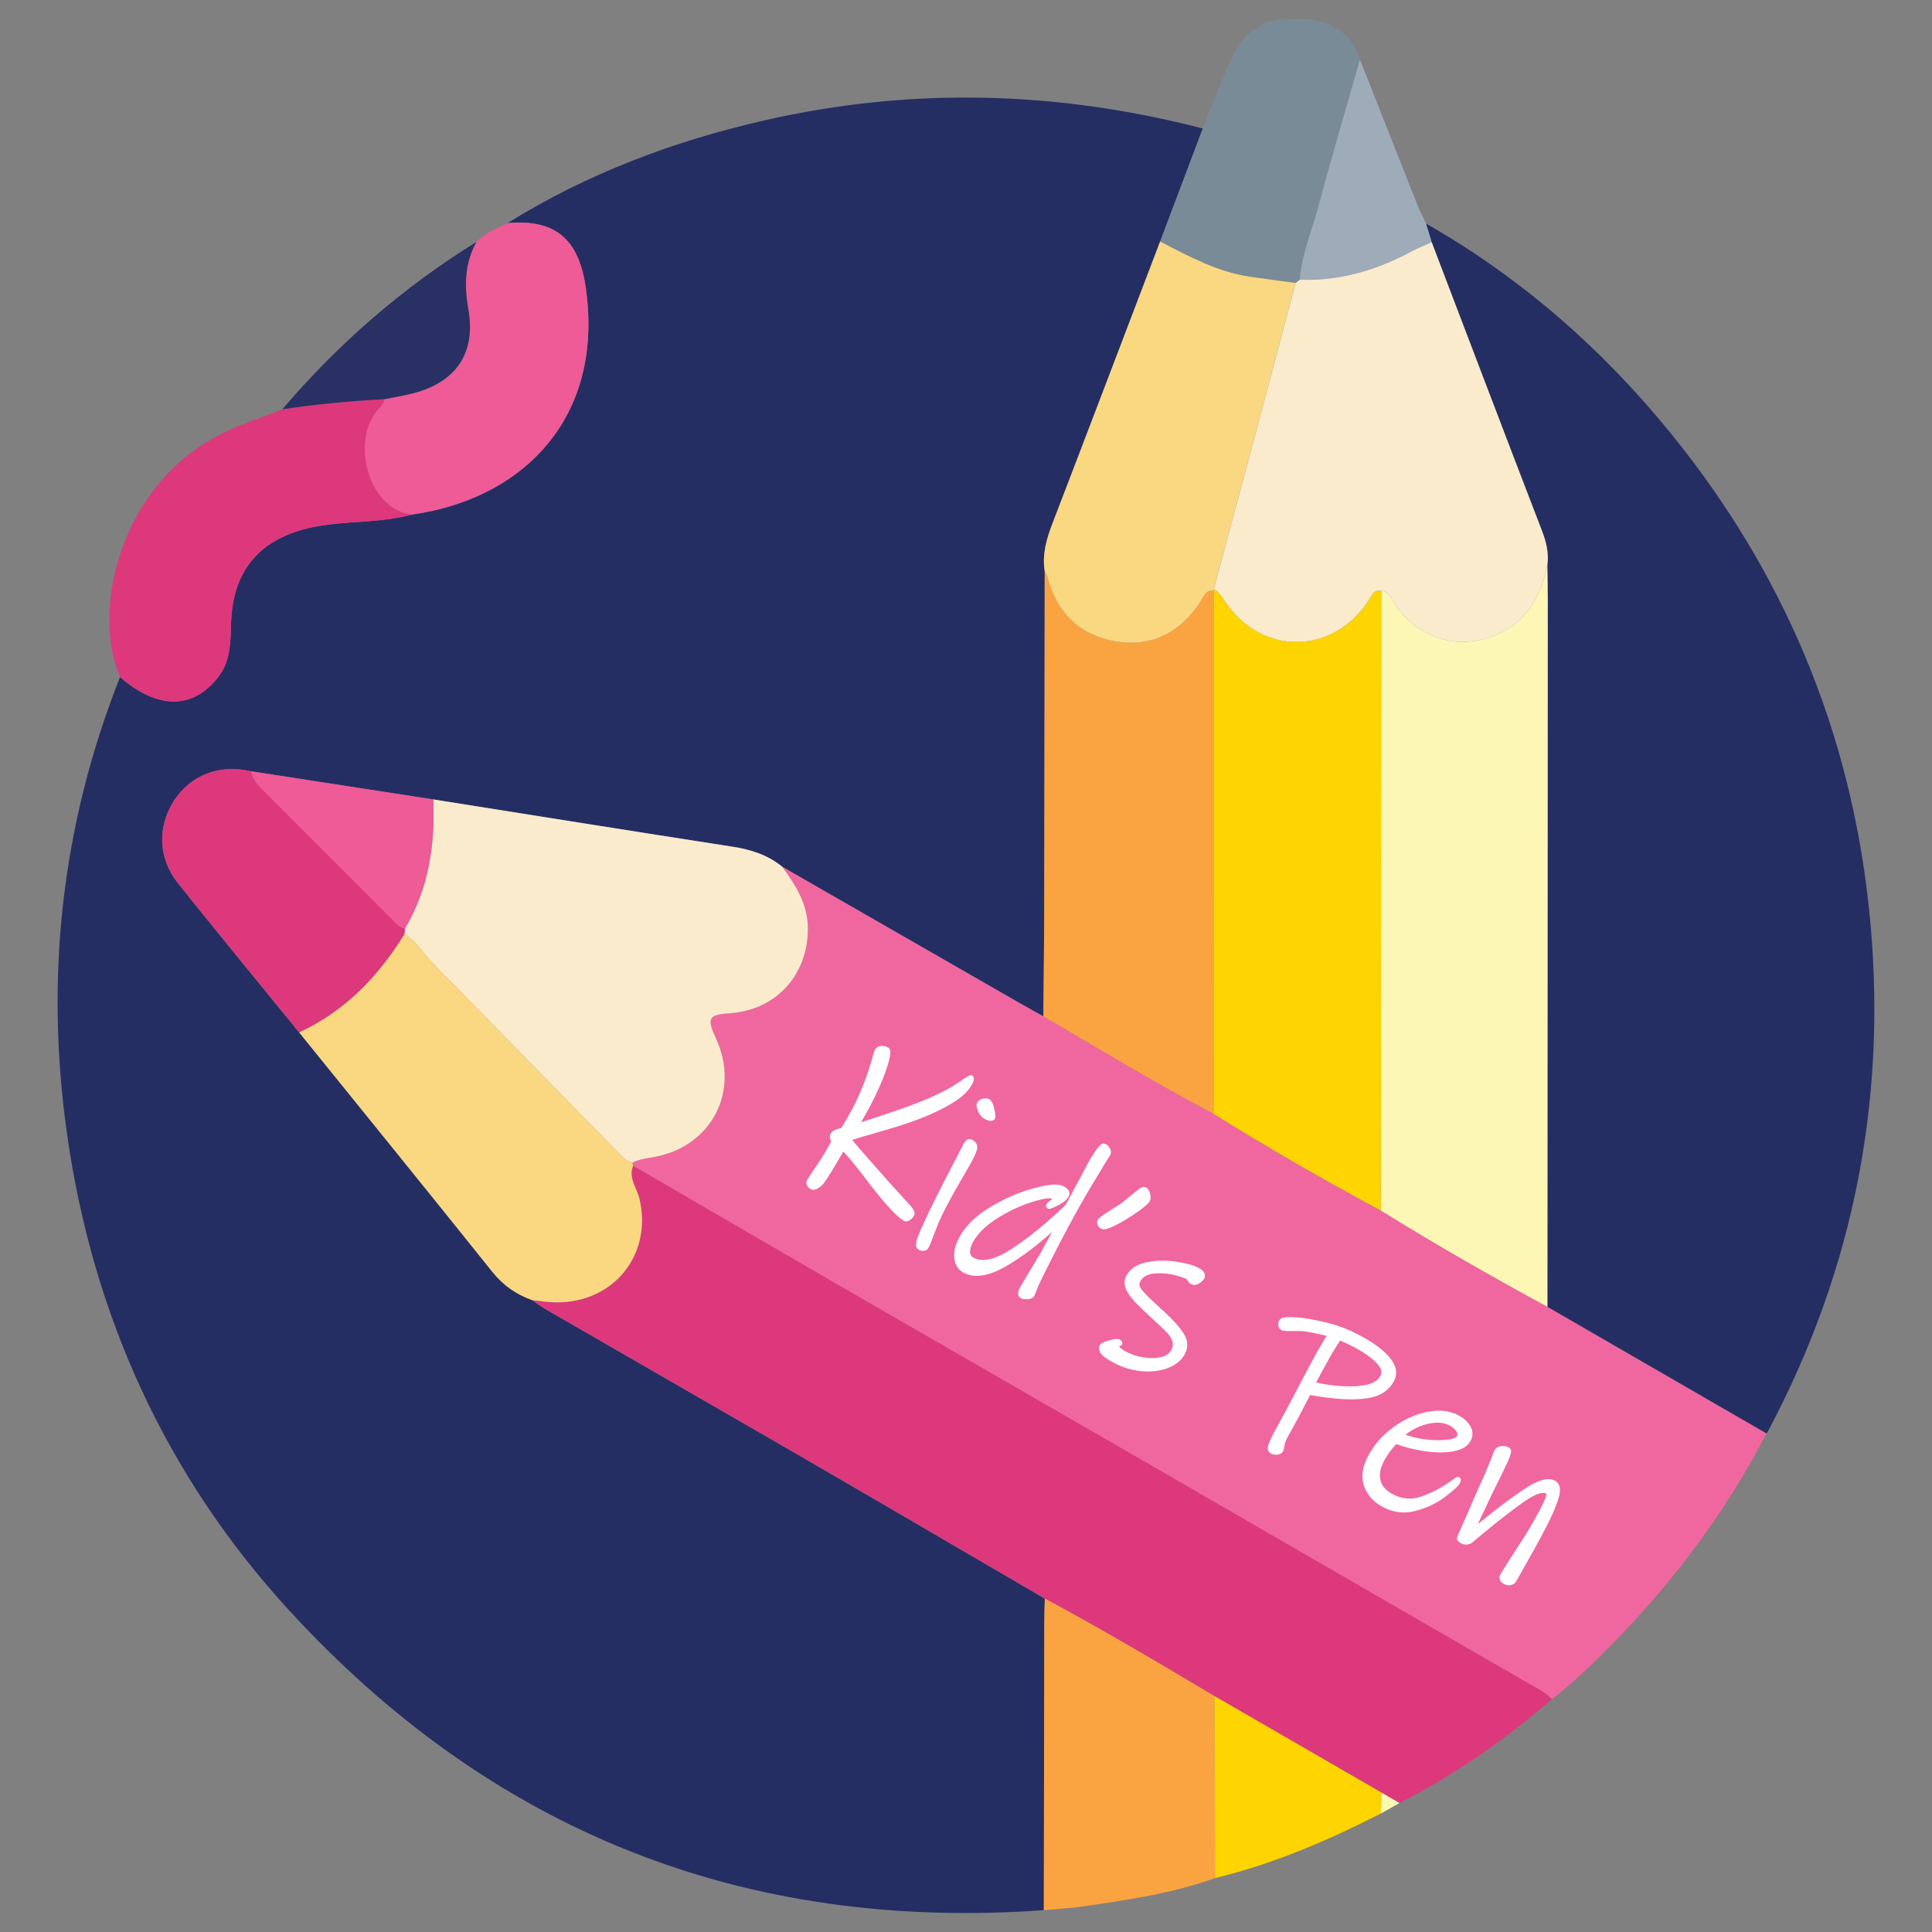 <?xml version="1.0" encoding="utf-8"?>
<!-- Generator: Adobe Illustrator 25.1.0, SVG Export Plug-In . SVG Version: 6.00 Build 0)  -->
<svg version="1.1" id="Layer_1" xmlns="http://www.w3.org/2000/svg" xmlns:xlink="http://www.w3.org/1999/xlink" x="0px" y="0px"
	 viewBox="0 0 512 512" style="enable-background:new 0 0 512 512;" xml:space="preserve">
<rect x="0" y="0" width="512" height="512" fill="#808080" stroke="none"/>
<style type="text/css">
	.st0{fill:#252E63;}
	.st1{fill:#F067A0;}
	.st2{fill:#DE387C;}
	.st3{fill:#DD387C;}
	.st4{fill:#FAA441;}
	.st5{fill:#EE5B96;}
	.st6{fill:#7A8B98;}
	.st7{fill:#FED401;}
	.st8{fill:#9EACBA;}
	.st9{fill:#293064;}
	.st10{fill:#FDF7B6;}
	.st11{fill:#FBEBCD;}
	.st12{fill:#FAD881;}
	.st13{fill:#FAEBCD;}
	.st14{fill:#FFFFFF;stroke:#FFFFFF;stroke-miterlimit:10;}
</style>
<g>
	<g>
		<path class="st0" d="M276.63,506.21c-79.52,5.72-146.39-20.91-200.11-79.56C43.88,391,24.61,348.54,17.79,300.7
			c-5.92-41.56-1.5-82.1,14.02-121.26c10.02,8.7,19.5,8.61,26.16-0.2c3.29-4.36,3.09-9.51,3.28-14.51
			c0.52-13.78,7.81-22.08,21.41-24.98c8.78-1.87,17.86-1,26.53-3.4c27.98-3.92,48.82-23.54,46.58-55.06
			c-0.94-13.28-4.57-23.73-21.28-22.15c21.12-13.15,44.08-21.77,68.24-27.27c38.84-8.85,77.52-7.78,116.02,2.19
			c-3.77,9.98-7.53,19.96-11.3,29.95c-9.47,24.84-18.9,49.69-28.44,74.49c-1.6,4.16-2.87,8.28-2.15,12.78
			c-0.04,29.89-0.06,59.78-0.13,89.66c-0.02,9.47-0.15,18.94-0.23,28.41c-1.85-1.03-3.71-2.04-5.55-3.09
			c-21.22-12.18-42.43-24.36-63.64-36.54c-3.89-3.2-8.42-4.59-13.36-5.35c-26.39-4.08-52.76-8.32-79.13-12.5
			c-16.12-2.49-32.24-4.98-48.36-7.47c-8.35-1.93-15.94,1-20.37,7.86c-4.43,6.86-4.2,15.2,1.12,21.87
			c10.57,13.25,21.36,26.33,32.06,39.48c17.1,21.16,34.26,42.28,51.26,63.53c2.88,3.59,6.34,5.95,10.55,7.45
			c1.07,0.74,2.09,1.56,3.21,2.21c23.61,13.63,47.26,27.2,70.85,40.87c20.61,11.94,41.16,23.99,61.74,35.99
			c-0.05,2.28-0.14,4.56-0.14,6.84C276.7,455.71,276.67,480.96,276.63,506.21z"/>
		<path class="st1" d="M207.31,229.71c21.21,12.18,42.43,24.36,63.64,36.54c1.84,1.05,3.7,2.06,5.55,3.09
			c15,8.77,29.86,17.78,45.22,25.91c14.46,9,29.21,17.5,44.21,25.56c14.45,8.96,29.2,17.41,44.15,25.51
			c19.35,11.18,38.69,22.36,58.04,33.54c-10.72,20.78-24.59,39.25-40.94,55.9c-5.04,5.13-10.24,10.1-15.9,14.56
			c-1.57-1.72-3.63-2.71-5.6-3.84c-13.7-7.89-27.39-15.8-41.08-23.71c-22.02-12.72-44.02-25.47-66.04-38.18
			c-24.42-14.1-48.87-28.14-73.29-42.26c-19.18-11.09-38.33-22.25-57.49-33.39c-0.1-0.26-0.16-0.53-0.18-0.8
			c1.92-1.02,4.04-1.18,6.13-1.59c15.03-2.92,22.45-17.56,16-31.44c-2.47-5.31-1.96-6.2,3.77-6.6
			c12.21-0.84,20.64-10.16,20.62-22.38C214.1,239.6,210.87,234.64,207.31,229.71z"/>
		<path class="st0" d="M468.11,379.85c-19.34-11.18-38.69-22.36-58.04-33.54c0.03-62.44,0.07-124.88,0.09-187.32
			c0-3.1-0.07-6.2-0.11-9.3c0.42-3.15-0.28-6.05-1.42-9.02c-9.81-25.48-19.5-51-29.23-76.51c-0.5-1.64-1-3.29-1.51-4.93
			c25.14,14.35,46.57,33.07,64.78,55.47c29.94,36.81,47.66,78.92,52.63,126.05c5.16,48.85-3.68,95.25-26.87,138.74
			C468.37,379.63,468.22,379.73,468.11,379.85z"/>
		<path class="st2" d="M167.77,308.94c19.16,11.13,38.3,22.29,57.49,33.38c24.41,14.12,48.86,28.16,73.29,42.26
			c22.02,12.71,44.03,25.46,66.04,38.18c13.69,7.91,27.38,15.82,41.08,23.71c1.97,1.14,4.03,2.12,5.6,3.84
			c-12.42,10.7-25.74,20.08-40.39,27.51c-1.6-0.93-3.2-1.86-4.8-2.78c-14.74-8.52-29.49-17.04-44.23-25.55
			c-14.84-8.87-29.73-17.67-44.96-25.86c-20.58-12-41.13-24.05-61.74-35.99c-23.59-13.67-47.24-27.24-70.85-40.87
			c-1.12-0.65-2.14-1.47-3.2-2.2c2.11,0.21,4.21,0.57,6.32,0.58c15.25,0.09,25.48-12.62,22.07-27.36
			C168.8,314.85,166.47,312.25,167.77,308.94z"/>
		<path class="st3" d="M109.2,136.35c-8.68,2.41-17.75,1.54-26.53,3.4c-13.6,2.89-20.89,11.2-21.41,24.98
			c-0.19,5,0.01,10.15-3.28,14.51c-6.66,8.82-16.14,8.9-26.16,0.2c-7.85-17.86,0.22-52.11,28.04-65.04
			c4.85-2.26,9.96-3.95,14.95-5.91c8.96-1.36,17.97-2.22,27.02-2.68c-0.11,1.44-1.26,2.2-2.05,3.2
			C93.06,117.52,97.78,135.1,109.2,136.35z"/>
		<path class="st4" d="M276.89,423.63c15.23,8.19,30.12,16.99,44.96,25.86c0.04,16.08,0.09,32.15,0.14,48.23
			c-11.39,4.09-23.29,5.8-35.18,7.53c-3.37,0.49-6.78,0.65-10.18,0.97c0.04-25.25,0.07-50.5,0.12-75.75
			C276.75,428.18,276.84,425.9,276.89,423.63z"/>
		<path class="st5" d="M109.2,136.35c-11.41-1.25-16.14-18.83-9.43-27.34c0.79-1.01,1.94-1.77,2.05-3.2
			c2.23-0.44,4.48-0.83,6.7-1.34c11.99-2.77,17.69-10.44,15.6-22.48c-1.11-6.39-1.01-12.18,2.13-17.85c2.3-2.41,5.33-3.6,8.24-4.99
			c16.71-1.58,20.34,8.88,21.28,22.15C158.01,112.81,137.18,132.43,109.2,136.35z"/>
		<path class="st6" d="M307.46,64c3.77-9.98,7.53-19.96,11.3-29.94c2.37-5.86,4.6-11.79,7.14-17.57
			c2.53-5.73,6.24-10.48,13.03-11.17c8.23-0.83,16.11-0.31,20.74,8.17c0.38,0.69,0.49,1.53,0.73,2.3
			c-3.7,12.99-7.55,25.94-11.03,38.99c-1.72,6.43-4.4,12.63-4.92,19.36c-0.37,0.28-0.73,0.57-1.1,0.85
			c-3.99-0.55-7.99-1.07-11.98-1.64C322.67,72.1,315.1,67.95,307.46,64z"/>
		<path class="st7" d="M321.99,497.71c-0.05-16.08-0.09-32.15-0.14-48.23c14.74,8.52,29.49,17.04,44.23,25.55
			c-0.04,1.85-0.07,3.7-0.11,5.55C351.88,487.78,337.42,493.99,321.99,497.71z"/>
		<path class="st8" d="M344.45,74.13c0.52-6.74,3.2-12.93,4.92-19.36c3.48-13.05,7.33-26,11.03-38.99
			c5.08,12.87,10.15,25.74,15.26,38.61c0.66,1.65,1.49,3.23,2.25,4.85c0.5,1.64,1,3.29,1.51,4.93c-1.75,0.8-3.55,1.5-5.25,2.41
			C364.88,71.57,355.09,74.51,344.45,74.13z"/>
		<path class="st9" d="M126.25,64.13c-3.14,5.67-3.24,11.46-2.13,17.85c2.09,12.04-3.62,19.71-15.6,22.48
			c-2.22,0.51-4.47,0.9-6.7,1.34c-9.05,0.46-18.06,1.33-27.02,2.68C89.67,91.05,106.75,76.19,126.25,64.13z"/>
		<path class="st10" d="M365.97,480.59c0.04-1.85,0.07-3.7,0.11-5.55c1.6,0.93,3.2,1.86,4.8,2.79
			C369.25,478.75,367.61,479.67,365.97,480.59z"/>
		<path class="st11" d="M207.31,229.71c3.56,4.93,6.79,9.9,6.79,16.42c0.02,12.21-8.41,21.54-20.62,22.38
			c-5.73,0.39-6.24,1.29-3.77,6.6c6.46,13.88-0.96,28.52-16,31.44c-2.08,0.41-4.21,0.57-6.12,1.58c-1.91-0.4-3-1.91-4.25-3.18
			c-16.25-16.57-32.48-33.15-48.71-49.74c-2.5-2.55-4.27-5.82-7.48-7.68c0.05-0.49,0.11-0.98,0.16-1.47
			c6.28-10.58,7.99-22.15,7.49-34.21c26.38,4.18,52.74,8.42,79.13,12.5C198.89,225.12,203.42,226.51,207.31,229.71z"/>
		<path class="st4" d="M321.72,295.25c-15.36-8.13-30.22-17.14-45.22-25.91c0.08-9.47,0.21-18.94,0.23-28.41
			c0.07-29.89,0.09-59.78,0.13-89.66c0.27,0.58,0.63,1.14,0.79,1.75c2.48,9.48,8.67,15.42,18.14,16.97
			c9.55,1.57,17.11-2.46,22.4-10.63c0.83-1.29,1.35-3.14,3.52-2.85C321.71,202.76,321.71,249,321.72,295.25z"/>
		<path class="st12" d="M107.16,247.53c3.21,1.86,4.98,5.12,7.48,7.68c16.22,16.59,32.46,33.17,48.71,49.74
			c1.24,1.27,2.34,2.78,4.25,3.18c0.02,0.28,0.07,0.55,0.17,0.81c-1.3,3.31,1.03,5.92,1.71,8.84c3.41,14.75-6.82,27.46-22.07,27.36
			c-2.1-0.01-4.2-0.37-6.32-0.58c-4.22-1.51-7.68-3.86-10.56-7.45c-17-21.25-34.16-42.37-51.26-63.53
			C91.42,267.95,100.26,258.78,107.16,247.53z"/>
		<path class="st12" d="M321.7,156.51c-2.17-0.29-2.68,1.56-3.52,2.85c-5.29,8.17-12.85,12.2-22.4,10.63
			c-9.47-1.56-15.66-7.49-18.14-16.97c-0.16-0.61-0.52-1.17-0.79-1.75c-0.72-4.51,0.55-8.62,2.15-12.78
			c9.54-24.81,18.97-49.65,28.44-74.49c7.64,3.95,15.21,8.1,23.91,9.35c3.99,0.57,7.99,1.1,11.98,1.64
			c-2.88,10.84-5.74,21.69-8.64,32.53c-4.33,16.2-8.69,32.39-13.03,48.58L321.7,156.51z"/>
		<path class="st2" d="M107.16,247.53c-6.91,11.24-15.74,20.42-27.89,26.05c-10.7-13.15-21.49-26.23-32.06-39.48
			c-5.32-6.67-5.55-15.01-1.12-21.87c4.43-6.86,12.01-9.78,20.37-7.85c0.58,2.33,2.17,3.95,3.8,5.58
			c11.08,11.08,22.13,22.18,33.21,33.26c1.13,1.13,2.07,2.58,3.86,2.85C107.27,246.56,107.22,247.05,107.16,247.53z"/>
		<path class="st5" d="M107.33,246.07c-1.78-0.27-2.72-1.72-3.86-2.85c-11.08-11.08-22.13-22.18-33.21-33.26
			c-1.63-1.63-3.22-3.25-3.8-5.58c16.12,2.49,32.24,4.98,48.36,7.47C115.32,223.91,113.61,235.49,107.33,246.07z"/>
		<path class="st10" d="M410.06,149.69c0.04,3.1,0.11,6.2,0.11,9.3c-0.03,62.44-0.06,124.88-0.09,187.32
			c-14.95-8.1-29.7-16.55-44.15-25.51c0.04-54.76,0.08-109.52,0.11-164.28c2.32,0.35,2.82,2.52,3.89,4.05
			c5.39,7.68,14.53,11.24,23.53,8.73C403.34,166.55,408.18,159.32,410.06,149.69z"/>
		<path class="st7" d="M366.04,156.53c-0.04,54.76-0.08,109.52-0.11,164.28c-15-8.06-29.75-16.56-44.21-25.56
			c0-46.24-0.01-92.49-0.01-138.73c0,0-0.03-0.42-0.03-0.42c1.36,0.71,2.1,1.98,2.91,3.2c9.6,14.43,28.4,14.44,37.97,0.02
			C363.42,158.02,363.86,156.19,366.04,156.53z"/>
		<path class="st13" d="M366.04,156.53c-2.18-0.34-2.62,1.5-3.48,2.79c-9.57,14.41-28.37,14.41-37.97-0.02
			c-0.81-1.22-1.54-2.49-2.91-3.2c4.35-16.19,8.7-32.38,13.03-48.58c2.9-10.84,5.76-21.68,8.64-32.53c0.37-0.28,0.73-0.57,1.1-0.85
			c10.64,0.38,20.43-2.56,29.71-7.55c1.69-0.91,3.5-1.61,5.25-2.41c9.73,25.51,19.42,51.03,29.23,76.5
			c1.14,2.97,1.85,5.87,1.42,9.02c-1.88,9.63-6.72,16.86-16.6,19.61c-9,2.51-18.14-1.06-23.53-8.73
			C368.86,159.05,368.36,156.88,366.04,156.53z"/>
	</g>
	<g>
		<path class="st14" d="M239.81,323.12c-1.74-0.98-4.78-4.27-9.11-9.86l-1.08-1.45c-1.54-2-2.75-3.52-3.63-4.58
			c-0.88-1.06-1.75-2.02-2.62-2.89c-2.49,4.4-4.34,7.43-5.56,9.08c-1.19,1.2-2.11,1.62-2.75,1.26c-0.32-0.18-0.56-0.44-0.73-0.76
			c-0.16-0.33-0.17-0.63-0.01-0.92c0.36-0.64,0.91-1.48,1.63-2.52c1.5-2.15,2.71-4.04,3.63-5.68l1.26-2.24
			c-0.21-0.45-0.35-0.82-0.39-1.1c-0.05-0.29,0-0.55,0.14-0.8c0.18-0.32,0.44-0.56,0.79-0.71c0.35-0.16,0.71-0.28,1.09-0.37
			c0.38-0.09,0.66-0.18,0.85-0.26c0.46-0.73,1.21-2.01,2.25-3.86c2.61-4.61,4.71-9.87,6.31-15.76l0.39-1.19
			c0.28-0.5,0.71-0.77,1.27-0.82c0.57-0.05,1.12,0.07,1.65,0.37c0.39,0.22,0.36,1.21-0.1,2.97c-0.46,1.76-1.23,3.89-2.31,6.39
			c-1.09,2.5-2.3,4.94-3.65,7.32l-2.02,3.57c0.8-0.25,2.61-0.84,5.43-1.78c2.82-0.93,5.61-1.89,8.36-2.86
			c4.67-1.72,8.5-3.44,11.49-5.17c0.79-0.49,1.79-1.14,3-1.96c1.15-0.8,1.8-1.16,1.95-1.08c0.39,0.22,0.34,0.76-0.14,1.61
			c-0.58,1.03-1.3,1.92-2.15,2.68c-0.85,0.76-1.88,1.5-3.08,2.23c-1.98,1.18-4.09,2.24-6.34,3.2c-2.25,0.95-4.97,1.93-8.16,2.94
			c-1.19,0.36-2.23,0.66-3.11,0.91c-0.89,0.25-1.68,0.48-2.36,0.7c-2.89,0.8-5.24,1.51-7.04,2.13c0.36,0.44,1.21,1.44,2.56,2.99
			c1.34,1.56,3.11,3.56,5.28,6.01c1.54,1.76,2.83,3.2,3.87,4.33c1.05,1.13,1.94,2.12,2.68,2.96c0.17,0.19,0.38,0.41,0.61,0.66
			c0.23,0.25,0.48,0.52,0.74,0.81c0.99,1.07,1.35,1.84,1.09,2.3c-0.26,0.46-0.6,0.81-1.01,1.04
			C240.38,323.21,240.05,323.26,239.81,323.12z"/>
		<path class="st14" d="M243.56,330.65c-0.48-0.32-0.39-1.32,0.26-3.01c0.65-1.69,2.09-4.79,4.31-9.3c1.48-2.96,2.95-5.84,4.4-8.65
			c1.45-2.81,2.58-4.97,3.38-6.48c0.22-0.39,0.45-0.65,0.68-0.77c0.23-0.12,0.53-0.09,0.88,0.11c0.82,0.46,1.14,1.09,0.97,1.88
			c-0.17,0.8-0.79,2.15-1.88,4.07l-3.61,6.25c-2.03,3.59-3.55,6.52-4.56,8.81c-0.06,0.11-0.54,1.33-1.45,3.68
			c-0.6,1.63-1.03,2.7-1.31,3.19c-0.2,0.35-0.51,0.54-0.92,0.57C244.32,331.02,243.93,330.9,243.56,330.65z M261.04,295.99
			c-0.61-0.34-1.08-0.94-1.42-1.78c-0.34-0.85-0.42-1.43-0.24-1.75c0.22-0.39,0.62-0.66,1.19-0.8c0.57-0.14,1.05-0.11,1.45,0.11
			c0.43,0.48,0.71,1.01,0.85,1.6c0.12,0.45,0.23,1,0.33,1.66c0.09,0.66,0.11,1.05,0.05,1.15
			C262.95,296.71,262.22,296.65,261.04,295.99z"/>
		<path class="st14" d="M292.15,308.45c-0.4,0.71-1.22,2.08-2.47,4.12c-1.25,2.04-2.46,4.1-3.64,6.2
			c-2.29,4.05-4.53,8.22-6.73,12.53c-2.2,4.31-3.62,7.15-4.25,8.52c-0.12,0.21-0.23,0.45-0.34,0.72c-0.11,0.27-0.2,0.52-0.29,0.75
			c-0.42,1.08-0.69,1.72-0.81,1.93c-0.2,0.36-0.65,0.55-1.34,0.58c-0.7,0.03-1.18-0.04-1.47-0.2c-0.39-0.22-0.56-0.52-0.52-0.89
			c0.05-0.37,0.22-0.82,0.52-1.36c1.1-1.95,2.31-3.96,3.62-6.03l1.74-2.95c0.56-0.99,1.28-2.31,2.16-3.94
			c0.88-1.64,1.59-3.02,2.14-4.16c-5.1,4.8-9.88,8.46-14.32,10.98c-4.45,2.52-8,3.03-10.66,1.52c-1.21-0.68-1.91-1.83-2.1-3.43
			c-0.19-1.61,0.31-3.48,1.52-5.61c1.59-2.8,4.26-5.32,8.03-7.55c3.77-2.23,7.54-3.84,11.31-4.85c3.77-1,6.25-1.17,7.42-0.51
			c1.14,0.64,1.49,1.34,1.07,2.08c-0.28,0.5-0.78,0.98-1.48,1.44c-0.71,0.47-1.42,0.85-2.13,1.15c-0.71,0.3-1.1,0.43-1.17,0.39
			c-0.07-0.04-0.14-0.11-0.19-0.22c-0.06-0.1-0.07-0.19-0.03-0.26c0.1-0.18,0.36-0.43,0.78-0.76c0.42-0.33,0.67-0.56,0.75-0.7
			c0.1-0.18,0.15-0.31,0.16-0.4c0-0.09-0.08-0.19-0.26-0.29c-0.75-0.42-2.66-0.16-5.75,0.79c-3.09,0.95-6.19,2.39-9.3,4.33
			c-3.11,1.94-5.35,4.12-6.71,6.53c-0.48,0.85-0.76,1.75-0.82,2.7c-0.07,0.95,0.31,1.65,1.13,2.11c2.59,1.46,6.23,0.63,10.93-2.5
			c4.7-3.13,9.44-7.02,14.22-11.67l2.42-4.53c2.12-4,3.25-6.12,3.39-6.37c1.2-2.13,2.16-3.61,2.86-4.43
			c0.27-0.31,0.49-0.52,0.66-0.61c0.17-0.09,0.39-0.06,0.68,0.1c0.35,0.2,0.64,0.52,0.87,0.95c0.22,0.43,0.23,0.84,0.01,1.23
			L292.15,308.45z"/>
		<path class="st14" d="M292.04,325.17c-0.36-0.2-0.59-0.46-0.71-0.79c-0.12-0.32-0.09-0.65,0.09-0.97c0.12-0.21,0.61-0.6,1.47-1.17
			c0.86-0.57,1.39-0.91,1.6-1.03l3.12-2.03l2.34-1.91c0.99-0.84,1.76-1.45,2.3-1.83c0.54-0.37,0.93-0.49,1.18-0.35
			c0.39,0.22,0.68,0.68,0.87,1.37c0.19,0.69,0.18,1.24-0.04,1.63c-0.3,0.53-1.37,1.45-3.21,2.75c-1.84,1.3-3.67,2.42-5.51,3.35
			C293.7,325.13,292.54,325.45,292.04,325.17z"/>
		<path class="st14" d="M294.92,360.46c-1.53-0.86-2.48-1.59-2.85-2.17c-0.37-0.59-0.42-1.13-0.14-1.62
			c0.18-0.32,0.9-0.65,2.17-0.99c1.27-0.34,2.04-0.43,2.33-0.26c0.43,0.24,0.59,0.45,0.49,0.63c-0.08,0.14-0.25,0.23-0.51,0.28
			c-0.26,0.04-0.42,0.12-0.48,0.22c-0.08,0.14,0.06,0.41,0.43,0.8c0.36,0.39,0.86,0.77,1.5,1.13c1.49,0.84,3.15,1.42,4.97,1.72
			c1.82,0.3,3.46,0.28,4.92-0.06c1.46-0.34,2.47-1.02,3.03-2.01c0.54-0.96,0.67-1.89,0.39-2.8c-0.28-0.91-0.8-1.75-1.55-2.53
			c-0.75-0.78-2.06-2.02-3.91-3.72c-2.04-1.86-3.59-3.36-4.66-4.5s-1.81-2.24-2.24-3.31c-0.43-1.06-0.37-2.07,0.17-3.03
			c0.96-1.7,2.68-2.79,5.15-3.27c2.47-0.48,5.02-0.51,7.65-0.1c2.63,0.41,4.53,0.94,5.7,1.61c1.21,0.68,1.61,1.38,1.21,2.09
			c-0.24,0.43-0.65,0.82-1.22,1.17c-0.58,0.35-1.15,0.37-1.71,0.05c-0.21-0.12-0.4-0.33-0.56-0.63c-0.16-0.3-0.36-0.52-0.61-0.66
			c-0.71-0.4-1.96-0.8-3.75-1.2c-1.79-0.4-3.56-0.49-5.33-0.27c-1.76,0.22-3.02,0.99-3.76,2.3c-0.48,0.85-0.35,1.76,0.39,2.72
			c0.74,0.96,2.28,2.5,4.6,4.6c0.26,0.29,0.53,0.55,0.82,0.78c0.29,0.23,0.54,0.46,0.75,0.67c2.37,2.18,4.05,4.1,5.05,5.74
			c0.99,1.64,1.03,3.28,0.11,4.91c-0.88,1.56-2.36,2.7-4.43,3.43c-2.07,0.72-4.39,0.94-6.93,0.65
			C299.55,362.5,297.16,361.73,294.92,360.46z"/>
		<path class="st14" d="M353.76,370.11c-1.38-0.13-2.76-0.3-4.14-0.51c-1.38-0.22-2.27-0.37-2.69-0.47c-2.27,4.43-4.27,8.17-6,11.22
			c-0.56,0.99-0.9,1.87-1.02,2.62c-0.12,0.75-0.23,1.21-0.33,1.39c-0.22,0.39-0.6,0.61-1.14,0.65c-0.54,0.05-1.02-0.05-1.45-0.29
			c-0.53-0.3-0.66-0.87-0.38-1.69c0.04-0.07,0.18-0.42,0.41-1.03c0.23-0.62,0.64-1.44,1.22-2.47c1.57-2.77,4.03-7.37,7.39-13.81
			c1.7-3.26,2.93-5.56,3.69-6.91c0.64-1.14,1.26-2.18,1.84-3.14c0.59-0.96,0.98-1.61,1.18-1.97c-2.58-0.66-4.86-1.13-6.86-1.42
			c-0.67-0.05-1.65-0.07-2.93-0.04c-0.57,0.01-1.11,0-1.64-0.01c-0.53-0.02-0.9-0.09-1.11-0.21c-0.28-0.16-0.46-0.43-0.53-0.79
			c-0.07-0.37-0.01-0.73,0.19-1.09c0.26-0.46,1.26-0.66,3-0.59c1.74,0.07,3.76,0.33,6.05,0.79c2.3,0.45,4.35,0.98,6.16,1.59
			c2.12,0.73,4.35,1.75,6.69,3.08c3.23,1.83,5.53,3.68,6.91,5.56c1.37,1.88,1.59,3.65,0.65,5.32c-1.18,2.09-3.05,3.41-5.61,3.96
			C360.76,370.41,357.57,370.49,353.76,370.11z M360.17,357.16c-1.63-0.92-3.36-1.76-5.19-2.51c-0.2,0.26-0.61,0.89-1.25,1.89
			c-0.64,1-1.21,1.96-1.74,2.88l-2.15,3.92c-0.45,0.87-1.04,1.97-1.78,3.28c0.79,0.35,2.66,0.71,5.64,1.08
			c2.92,0.29,5.54,0.26,7.85-0.09c2.31-0.36,3.87-1.25,4.67-2.67c0.68-1.21,0.4-2.49-0.84-3.85
			C364.14,359.73,362.4,358.42,360.17,357.16z"/>
		<path class="st14" d="M386.39,392.92c-0.36,0.64-1.63,1.77-3.79,3.41c-2.16,1.63-4.72,2.84-7.66,3.61
			c-2.94,0.77-5.8,0.38-8.57-1.19c-2.27-1.29-3.77-3.07-4.49-5.35c-0.72-2.28-0.25-4.9,1.41-7.84c1.57-2.77,3.75-5.15,6.57-7.14
			c2.81-1.99,5.73-3.27,8.77-3.82c3.03-0.56,5.65-0.21,7.85,1.03c1.31,0.74,2.26,1.66,2.83,2.76c0.57,1.1,0.55,2.2-0.07,3.3
			c-0.7,1.24-2.09,2.05-4.15,2.43c-2.07,0.38-4.47,0.38-7.2,0c-2.74-0.38-5.41-1.04-8-2c-1.35,1.39-2.47,2.87-3.35,4.43
			c-1.16,2.06-1.58,3.93-1.24,5.62c0.33,1.69,1.41,3.04,3.22,4.07c2.73,1.54,5.5,1.82,8.31,0.83c2.81-0.99,5.47-2.39,7.99-4.19
			c0.15-0.1,0.43-0.31,0.84-0.61c0.41-0.31,0.68-0.42,0.82-0.34C386.72,392.05,386.69,392.39,386.39,392.92z M384.61,377.44
			c-1.35-0.76-2.9-1.05-4.64-0.87c-1.74,0.18-3.39,0.66-4.92,1.43c-1.54,0.77-2.7,1.57-3.49,2.38c1.73,0.75,3.71,1.26,5.95,1.54
			c2.23,0.28,4.21,0.32,5.94,0.13c1.73-0.19,2.75-0.58,3.07-1.15c0.32-0.57,0.28-1.18-0.13-1.83
			C385.98,378.42,385.39,377.88,384.61,377.44z"/>
		<path class="st14" d="M398.74,419.29c-0.36-0.2-0.61-0.45-0.77-0.75c-0.16-0.3-0.16-0.59,0-0.88c0.82-1.45,2.2-3.65,4.14-6.58
			c2.06-3.15,3.7-5.8,4.92-7.97c1.18-2.09,2.09-3.84,2.72-5.24c0.63-1.4,0.71-2.23,0.25-2.49c-1.21-0.68-3.38,0.07-6.51,2.26
			c-3.13,2.19-7.01,5.21-11.62,9.06l-2,1.68c-0.34,0.27-0.74,0.42-1.2,0.45c-0.46,0.02-0.86-0.07-1.22-0.27
			c-0.43-0.24-0.69-0.44-0.79-0.59c-0.1-0.15-0.07-0.41,0.1-0.79l2.04-4.61l3.54-8.12c1.48-3.19,2.68-6.03,3.61-8.5
			c0.19-0.59,0.37-1.03,0.53-1.31c0.3-0.53,0.78-0.84,1.43-0.91c0.65-0.08,1.28,0.05,1.88,0.4c0.35,0.2,0.13,1.2-0.67,2.99
			c-0.8,1.79-2.19,4.64-4.16,8.54l-1.38,2.94c-1.74,3.75-2.87,6.11-3.37,7.09c0.23-0.15,0.46-0.34,0.7-0.55
			c0.24-0.22,0.52-0.44,0.84-0.68c4.73-3.89,8.87-7.01,12.43-9.38c3.56-2.37,6.12-3.11,7.69-2.22c1.1,0.62,1.33,1.98,0.68,4.07
			c-0.65,2.09-1.74,4.63-3.28,7.6c-1.72,3.29-4.34,8.04-7.85,14.25c-0.24,0.43-0.62,0.69-1.15,0.79S399.24,419.58,398.74,419.29z"/>
	</g>
</g>
</svg>
